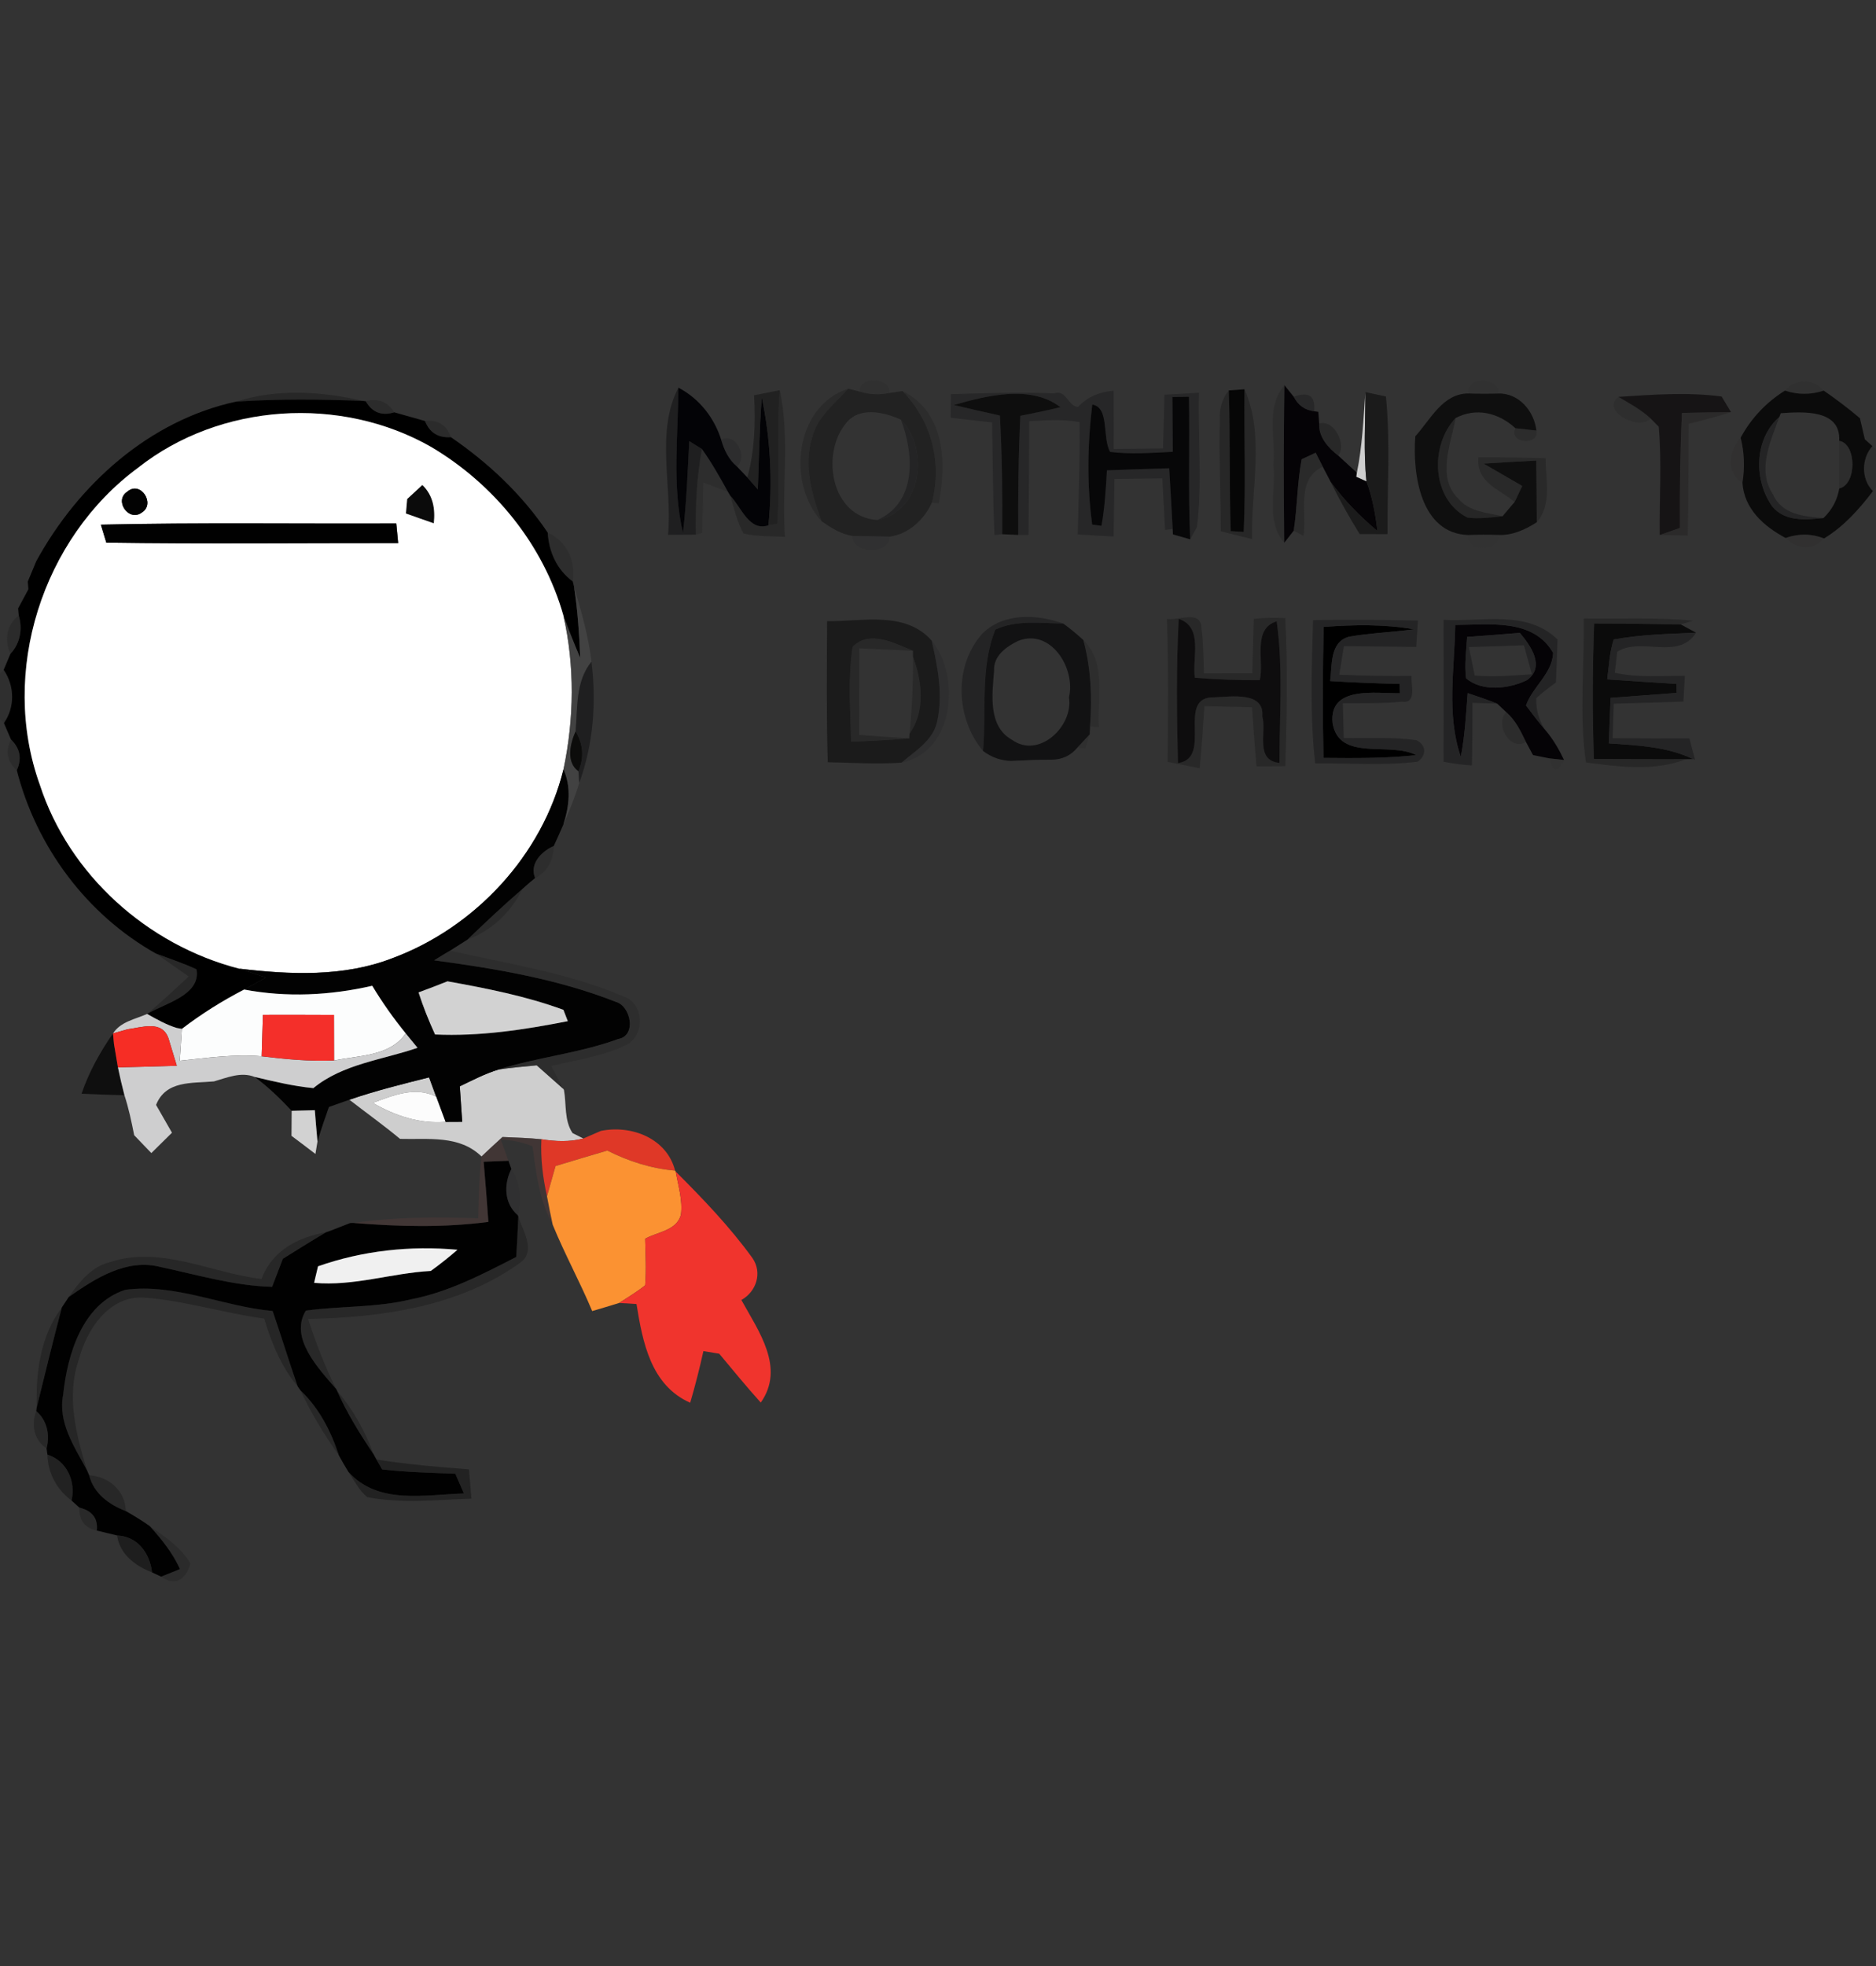 <?xml version="1.0" encoding="UTF-8" ?>
<!DOCTYPE svg PUBLIC "-//W3C//DTD SVG 1.1//EN" "http://www.w3.org/Graphics/SVG/1.1/DTD/svg11.dtd">
<svg width="210pt" height="220pt" viewBox="0 0 210 220" version="1.1" xmlns="http://www.w3.org/2000/svg">
<rect x="0" y="0" width="210" height="220" fill="#333333" stroke="none"/>
<g id="#2c2c2c50">
<path fill="#2c2c2c" opacity="0.31" d=" M 96.26 43.83 C 95.96 42.03 99.92 42.22 99.54 43.98 C 98.43 44.21 97.34 44.16 96.26 43.83 Z" />
</g>
<g id="#2f2f2f55">
<path fill="#2f2f2f" opacity="0.33" d=" M 164.36 44.03 C 163.87 42.10 168.08 42.13 167.68 44.04 C 166.57 44.07 165.47 44.07 164.36 44.03 Z" />
</g>
<g id="#2b2b2b51">
<path fill="#2b2b2b" opacity="0.32" d=" M 199.81 43.71 C 200.96 42.34 203.00 42.34 204.15 43.71 C 202.70 44.19 201.25 44.19 199.81 43.71 Z" />
</g>
<g id="#20202094">
<path fill="#202020" opacity="0.58" d=" M 26.43 44.94 C 31.06 43.47 35.95 43.78 40.62 44.86 C 35.89 44.68 31.16 44.63 26.43 44.94 Z" />
</g>
<g id="#161617aa">
<path fill="#161617" opacity="0.67" d=" M 74.78 59.85 C 75.29 54.42 73.35 48.38 75.94 43.38 C 75.91 48.80 75.21 54.29 76.45 59.64 C 76.85 56.22 76.98 52.79 77.15 49.36 C 77.50 49.58 78.22 50.02 78.57 50.24 C 77.99 53.40 77.83 56.62 77.89 59.83 C 77.11 59.83 75.55 59.84 74.78 59.85 Z" />
</g>
<g id="#030306ff">
<path fill="#030306" opacity="1.00" d=" M 75.94 43.38 C 78.27 44.60 79.94 46.72 80.73 49.21 C 81.05 50.35 81.58 51.44 82.50 52.21 L 83.66 53.43 C 83.95 53.76 84.54 54.43 84.83 54.76 C 84.95 51.32 85.02 47.89 85.27 44.46 C 86.27 49.17 86.49 54.00 86.02 58.78 C 83.87 59.53 82.95 56.70 81.75 55.47 C 81.68 55.36 81.55 55.15 81.49 55.04 C 80.58 53.40 79.67 51.76 78.57 50.24 C 78.22 50.02 77.50 49.58 77.15 49.36 C 76.98 52.79 76.85 56.22 76.45 59.64 C 75.21 54.29 75.91 48.80 75.94 43.38 Z" />
</g>
<g id="#1b1b1bb7">
<path fill="#1b1b1b" opacity="0.72" d=" M 84.41 44.23 C 85.13 44.09 86.57 43.80 87.29 43.66 C 86.87 48.64 87.38 53.64 87.00 58.61 C 86.75 58.66 86.27 58.74 86.02 58.78 C 86.49 54.00 86.27 49.17 85.27 44.46 C 85.02 47.89 84.95 51.32 84.83 54.76 C 84.54 54.43 83.95 53.76 83.66 53.43 C 84.48 50.43 84.58 47.32 84.41 44.23 Z" />
</g>
<g id="#14141558">
<path fill="#141415" opacity="0.35" d=" M 87.29 43.66 C 88.44 49.05 87.49 54.61 87.87 60.07 C 86.32 59.99 84.75 60.06 83.23 59.70 C 82.50 58.38 82.17 56.90 81.75 55.47 C 82.95 56.70 83.87 59.53 86.02 58.78 C 86.27 58.74 86.75 58.66 87.00 58.61 C 87.38 53.64 86.87 48.64 87.29 43.66 Z" />
</g>
<g id="#1f1f1f68">
<path fill="#1f1f1f" opacity="0.41" d=" M 91.96 58.32 C 88.04 54.06 88.99 45.41 94.95 43.50 C 93.43 45.18 91.44 46.70 90.90 49.02 C 89.92 52.14 90.91 55.36 91.96 58.32 Z" />
</g>
<g id="#1f1f1fd4">
<path fill="#1f1f1f" opacity="0.83" d=" M 94.95 43.50 L 96.26 43.83 C 97.34 44.16 98.43 44.21 99.54 43.98 L 101.02 43.76 C 104.26 47.10 105.49 51.73 104.31 56.25 C 103.45 58.15 101.69 59.78 99.57 60.05 C 98.20 60.01 96.83 59.98 95.46 59.97 C 94.15 59.79 93.02 59.05 91.96 58.32 C 90.91 55.36 89.92 52.14 90.90 49.02 C 91.44 46.70 93.43 45.18 94.95 43.50 M 94.63 47.45 C 91.88 50.89 93.05 57.87 98.21 58.19 C 103.21 57.25 104.08 50.28 100.85 46.96 C 98.90 46.08 96.12 45.44 94.63 47.45 Z" />
</g>
<g id="#2121215e">
<path fill="#212121" opacity="0.37" d=" M 101.02 43.76 C 105.75 46.04 106.00 51.80 105.08 56.31 L 104.31 56.25 C 105.49 51.73 104.26 47.10 101.02 43.76 Z" />
</g>
<g id="#1c1c1d7d">
<path fill="#1c1c1d" opacity="0.49" d=" M 106.44 44.11 C 110.29 43.99 114.15 43.86 118.00 44.02 C 119.36 43.53 119.60 45.55 120.68 45.53 C 121.73 44.40 123.13 43.84 124.66 43.72 C 124.68 45.89 124.67 48.06 124.67 50.24 C 126.51 50.22 128.35 50.20 130.19 50.18 C 130.24 48.17 130.29 46.17 130.35 44.17 C 131.63 44.09 132.92 44.02 134.21 43.95 C 134.08 48.96 134.61 54.00 133.99 58.98 C 133.80 59.32 133.42 60.01 133.23 60.35 C 132.99 55.04 133.19 49.72 133.09 44.40 L 131.24 44.43 C 131.25 46.47 131.27 48.52 131.28 50.56 C 128.95 50.67 126.59 50.85 124.27 50.57 C 123.36 49.01 124.23 45.58 122.27 45.27 C 121.73 49.72 121.66 54.26 122.26 58.70 C 122.52 58.73 123.04 58.80 123.30 58.84 C 123.67 56.79 123.79 54.71 123.91 52.63 C 126.23 52.54 128.56 52.47 130.88 52.40 C 131.02 54.66 131.15 56.92 131.27 59.19 L 130.42 59.30 C 130.32 57.38 130.21 55.45 130.11 53.53 C 128.32 53.55 126.53 53.57 124.75 53.60 C 124.72 55.75 124.69 57.89 124.66 60.03 C 123.32 59.97 121.98 59.90 120.65 59.80 C 120.72 55.61 120.91 51.42 120.85 47.23 C 118.98 46.89 117.08 47.03 115.21 47.13 C 115.19 51.37 115.18 55.62 115.13 59.86 L 113.98 59.86 C 113.96 55.41 114.00 50.97 114.22 46.53 C 115.72 46.22 117.22 45.94 118.70 45.56 C 115.41 43.04 110.51 44.25 106.77 45.32 C 108.48 45.73 110.21 46.12 111.93 46.50 C 112.17 50.92 112.22 55.35 112.19 59.78 L 111.32 59.87 C 111.14 55.68 111.13 51.47 111.06 47.27 C 109.51 47.10 107.96 46.93 106.42 46.75 C 106.42 46.09 106.43 44.77 106.44 44.11 Z" />
</g>
<g id="#1c1c1c81">
<path fill="#1c1c1c" opacity="0.51" d=" M 136.55 46.96 C 136.47 45.76 136.80 44.62 137.55 43.69 C 137.73 48.93 137.59 54.19 137.77 59.43 L 139.22 59.52 C 139.46 54.20 139.25 48.88 139.31 43.56 C 141.61 48.72 140.02 54.80 140.15 60.32 C 138.99 60.03 137.82 59.75 136.66 59.45 C 136.65 55.29 136.45 51.12 136.55 46.96 Z" />
</g>
<g id="#060606fe">
<path fill="#060606" opacity="1.00" d=" M 137.55 43.69 L 139.31 43.56 C 139.25 48.88 139.46 54.20 139.22 59.52 L 137.77 59.43 C 137.59 54.19 137.73 48.93 137.55 43.69 Z" />
</g>
<g id="#1e1e1e4e">
<path fill="#1e1e1e" opacity="0.31" d=" M 142.55 52.00 C 142.83 49.05 141.63 45.59 143.78 43.11 C 143.69 48.99 143.69 54.86 143.76 60.73 C 141.65 58.31 142.87 54.89 142.55 52.00 Z" />
</g>
<g id="#050306ff">
<path fill="#050306" opacity="1.00" d=" M 143.78 43.11 L 144.82 44.40 C 145.32 45.36 146.08 45.90 147.11 46.02 L 147.57 46.09 L 147.67 47.39 C 147.59 48.92 148.68 50.11 149.81 50.99 C 150.33 51.47 151.37 52.42 151.89 52.90 C 151.87 53.01 151.84 53.24 151.83 53.35 C 152.11 53.48 152.68 53.73 152.96 53.86 C 153.63 55.65 153.97 57.54 154.19 59.43 C 152.25 57.79 150.46 55.98 148.96 53.93 C 148.74 53.50 148.30 52.65 148.07 52.22 C 147.88 51.83 147.48 51.05 147.28 50.66 C 146.89 50.85 146.10 51.21 145.71 51.39 C 145.20 54.03 145.23 56.73 144.82 59.38 L 143.76 60.73 C 143.69 54.86 143.69 48.99 143.78 43.11 Z" />
<path fill="#050306" opacity="1.00" d=" M 162.90 69.93 C 166.68 69.92 171.63 69.16 173.86 73.06 C 173.76 75.39 171.56 76.84 170.82 78.94 C 171.50 79.86 172.20 80.76 172.94 81.64 C 173.82 82.66 174.50 83.83 175.08 85.04 C 174.67 85.00 173.85 84.91 173.44 84.86 L 171.63 84.50 C 171.61 84.48 171.58 84.45 171.57 84.43 L 170.82 83.03 C 170.24 81.82 169.64 80.57 168.61 79.69 L 167.60 78.74 C 166.51 78.30 165.40 77.94 164.29 77.56 C 164.10 79.94 163.99 82.33 163.52 84.68 C 161.89 79.94 162.83 74.83 162.90 69.93 M 164.23 71.27 C 164.14 72.81 163.91 74.36 164.11 75.90 C 165.90 77.44 168.93 77.09 170.94 76.10 C 173.01 74.59 171.34 72.25 170.13 70.82 C 168.16 70.99 166.20 71.13 164.23 71.27 Z" />
</g>
<g id="#20202194">
<path fill="#202021" opacity="0.58" d=" M 144.82 44.40 C 146.51 43.77 147.27 44.31 147.11 46.02 C 146.08 45.90 145.32 45.36 144.82 44.40 Z" />
</g>
<g id="#cececeff">
<path fill="#cecece" opacity="1.00" d=" M 151.89 52.90 C 152.50 49.93 152.62 46.90 152.84 43.88 C 152.85 47.21 152.62 50.54 152.96 53.86 C 152.68 53.73 152.11 53.48 151.83 53.35 C 151.84 53.24 151.87 53.01 151.89 52.90 Z" />
<path fill="#cecece" opacity="1.00" d=" M 51.47 121.56 C 52.89 120.88 54.30 120.14 55.81 119.68 C 57.23 119.47 58.65 119.35 60.08 119.21 C 61.07 120.09 62.07 120.97 63.07 121.86 L 63.13 121.97 C 63.42 123.58 63.14 125.36 64.09 126.79 C 64.39 126.94 65.00 127.25 65.30 127.40 C 63.76 127.80 62.16 127.73 60.60 127.48 C 59.15 127.33 57.70 127.30 56.25 127.23 C 55.46 127.95 54.67 128.68 53.90 129.41 C 51.41 126.98 47.92 127.53 44.78 127.44 C 42.94 125.91 40.99 124.52 39.11 123.06 C 42.03 122.06 45.03 121.31 48.03 120.56 C 48.23 121.09 48.62 122.17 48.82 122.71 C 46.46 121.53 44.00 122.58 41.73 123.41 C 44.21 124.85 46.97 125.78 49.87 125.54 C 50.49 125.54 51.11 125.53 51.74 125.53 C 51.65 124.20 51.56 122.88 51.47 121.56 Z" />
</g>
<g id="#171718df">
<path fill="#171718" opacity="0.87" d=" M 152.84 43.88 C 153.41 44.00 154.57 44.25 155.14 44.37 C 155.65 49.49 155.28 54.64 155.32 59.77 C 154.54 59.77 152.98 59.76 152.20 59.76 C 151.03 57.87 149.94 55.93 148.96 53.93 C 150.46 55.98 152.25 57.79 154.19 59.43 C 153.97 57.54 153.63 55.65 152.96 53.86 C 152.62 50.54 152.85 47.21 152.84 43.88 Z" />
<path fill="#171718" opacity="0.87" d=" M 92.59 69.51 C 96.54 69.57 101.29 68.32 104.29 71.68 C 104.98 74.66 105.59 77.81 104.88 80.85 C 104.38 82.91 102.42 84.05 100.92 85.34 C 98.17 85.53 95.41 85.35 92.66 85.29 C 92.51 80.03 92.56 74.77 92.59 69.51 M 95.44 72.38 C 94.90 75.89 95.21 79.46 95.26 83.00 C 97.43 82.92 99.60 82.80 101.77 82.63 L 101.82 82.09 C 103.61 79.59 103.23 76.22 102.20 73.50 L 102.20 72.82 C 100.15 71.99 97.34 70.44 95.44 72.38 Z" />
</g>
<g id="#0f0f0fff">
<path fill="#0f0f0f" opacity="1.00" d=" M 158.43 48.82 C 160.12 46.97 161.48 44.04 164.36 44.03 C 165.47 44.07 166.57 44.07 167.68 44.04 C 170.00 43.94 171.75 46.01 171.98 48.18 C 171.39 48.12 170.22 47.99 169.64 47.92 C 167.78 46.20 165.26 45.56 162.94 46.78 C 160.03 49.86 160.23 55.90 164.28 57.92 C 165.58 58.08 166.89 57.90 168.19 57.77 C 168.53 57.37 169.21 56.57 169.55 56.17 C 169.76 55.72 170.19 54.83 170.40 54.38 C 168.96 53.55 167.52 52.72 166.08 51.88 C 168.04 51.75 170.01 51.64 171.97 51.54 C 171.99 53.84 172.03 56.14 172.03 58.44 C 170.73 59.27 169.27 59.94 167.69 59.86 C 166.58 59.83 165.47 59.83 164.36 59.87 C 158.99 59.70 158.11 53.01 158.43 48.82 Z" />
<path fill="#0f0f0f" opacity="1.00" d=" M 9.13 122.39 C 9.95 119.97 11.20 117.73 12.65 115.64 L 12.76 116.82 C 12.87 117.48 13.09 118.79 13.20 119.44 C 13.42 120.49 13.66 121.53 13.93 122.56 C 12.33 122.52 10.73 122.46 9.13 122.39 Z" />
</g>
<g id="#2828287b">
<path fill="#282828" opacity="0.48" d=" M 184.78 46.84 C 183.34 48.25 179.15 45.90 181.17 44.41 C 182.41 45.15 183.72 45.84 184.78 46.84 Z" />
</g>
<g id="#151314ec">
<path fill="#151314" opacity="0.93" d=" M 181.17 44.41 C 185.01 44.16 188.90 43.86 192.72 44.37 C 192.98 44.81 193.50 45.68 193.77 46.12 C 191.93 46.13 190.11 46.17 188.28 46.21 C 188.08 50.50 188.02 54.79 188.05 59.08 C 187.48 59.28 186.35 59.67 185.79 59.87 C 185.74 55.83 186.03 51.77 185.68 47.75 L 184.78 46.84 C 183.72 45.84 182.41 45.15 181.17 44.41 Z" />
</g>
<g id="#0b0b0bff">
<path fill="#0b0b0b" opacity="1.00" d=" M 194.85 48.98 C 196.01 46.82 197.72 45.01 199.81 43.71 C 201.25 44.19 202.70 44.19 204.15 43.71 C 205.55 44.68 206.90 45.70 208.20 46.80 C 208.34 47.39 208.61 48.57 208.75 49.16 L 209.60 49.92 C 208.36 51.28 208.32 53.64 209.66 54.95 C 208.11 56.98 206.40 58.91 204.19 60.25 C 202.76 59.70 201.32 59.69 199.88 60.20 C 197.45 58.90 195.23 56.95 195.05 54.00 C 195.33 52.33 195.26 50.63 194.85 48.98 M 199.34 46.24 L 199.18 46.66 C 196.35 49.13 196.30 53.73 198.39 56.67 C 199.81 58.40 202.14 58.16 204.12 57.97 C 205.09 57.04 205.68 55.93 205.89 54.65 C 207.85 54.24 207.86 49.66 205.88 49.33 C 206.09 45.76 201.75 46.07 199.34 46.24 Z" />
<path fill="#0b0b0b" opacity="1.00" d=" M 45.58 55.84 C 46.01 55.45 46.85 54.66 47.28 54.27 C 48.48 55.43 48.74 56.95 48.56 58.56 C 47.51 58.20 46.48 57.83 45.44 57.46 C 45.48 57.05 45.55 56.25 45.58 55.84 Z" />
<path fill="#0b0b0b" opacity="1.00" d=" M 178.45 69.77 C 181.67 69.78 184.90 69.82 188.13 69.87 L 189.86 70.80 C 186.78 70.94 183.68 71.00 180.64 71.56 C 180.17 73.00 180.11 74.53 179.91 76.02 C 182.49 76.20 185.07 76.37 187.66 76.53 C 187.67 76.79 187.68 77.29 187.69 77.54 C 185.23 77.72 182.76 77.90 180.29 78.09 C 180.22 79.79 180.16 81.48 180.09 83.18 C 183.29 83.41 186.58 83.53 189.52 84.94 L 188.75 84.95 C 185.31 84.98 181.86 84.93 178.42 84.92 C 178.24 79.87 178.26 74.82 178.45 69.77 Z" />
</g>
<g id="#000000ff">
<path fill="#000000" opacity="1.00" d=" M 4.06 62.80 C 8.76 54.21 16.69 47.06 26.43 44.94 C 31.16 44.63 35.89 44.68 40.62 44.86 L 40.94 44.90 C 41.67 46.15 42.73 46.57 44.13 46.14 C 45.27 46.47 46.42 46.79 47.57 47.11 C 48.09 48.42 49.06 49.02 50.47 48.92 C 54.69 51.81 58.44 55.34 61.31 59.60 C 61.44 61.75 62.34 63.76 64.11 65.06 L 64.26 65.66 C 64.66 68.29 64.84 70.96 64.95 73.62 C 64.29 72.06 63.65 70.49 63.07 68.89 C 60.83 60.95 55.30 54.17 48.24 50.00 C 38.13 44.24 24.63 45.10 15.47 52.33 C 4.73 60.23 -0.07 75.22 4.46 87.82 C 7.75 97.92 16.53 105.75 26.76 108.39 C 27.76 108.72 28.77 109.05 29.77 109.39 C 28.96 109.84 28.14 110.29 27.33 110.73 C 24.88 111.99 22.55 113.46 20.36 115.13 L 19.79 115.03 C 18.61 114.67 17.54 114.06 16.47 113.46 C 18.42 112.28 22.51 111.37 22.00 108.47 C 20.52 107.78 18.97 107.27 17.45 106.70 C 9.71 102.35 4.07 94.77 1.88 86.19 C 2.47 84.90 2.25 83.75 1.23 82.75 C 1.03 82.29 0.64 81.37 0.44 80.91 C 1.69 79.12 1.64 76.74 0.41 74.96 C 0.60 74.51 0.98 73.61 1.17 73.16 C 2.26 72.00 2.55 70.39 2.10 68.88 L 2.03 68.08 C 2.32 67.55 2.89 66.48 3.18 65.94 L 3.11 65.08 C 3.35 64.51 3.82 63.37 4.06 62.80 Z" />
<path fill="#000000" opacity="1.00" d=" M 148.17 70.15 C 151.53 69.91 154.93 69.83 158.28 70.42 C 155.87 70.75 153.44 70.83 151.06 71.24 C 148.82 71.80 149.14 74.45 148.90 76.21 C 151.49 76.37 154.08 76.47 156.67 76.53 C 156.68 76.79 156.70 77.32 156.71 77.58 C 154.01 77.61 148.74 76.70 149.17 80.91 C 149.90 85.29 155.58 82.94 158.53 84.50 C 155.09 84.88 151.61 84.84 148.15 84.81 C 148.04 79.92 148.06 75.03 148.17 70.15 Z" />
</g>
<g id="#2323237b">
<path fill="#232323" opacity="0.48" d=" M 40.94 44.90 C 42.32 44.53 43.38 44.95 44.13 46.14 C 42.73 46.57 41.67 46.15 40.94 44.90 Z" />
</g>
<g id="#0c0c0ced">
<path fill="#0c0c0c" opacity="0.93" d=" M 106.77 45.32 C 110.51 44.25 115.41 43.04 118.70 45.56 C 117.22 45.94 115.72 46.22 114.22 46.53 C 114.00 50.97 113.96 55.41 113.98 59.86 C 113.54 59.84 112.64 59.80 112.19 59.78 C 112.22 55.35 112.17 50.92 111.93 46.50 C 110.21 46.12 108.48 45.73 106.77 45.32 Z" />
</g>
<g id="#060607f6">
<path fill="#060607" opacity="0.96" d=" M 122.27 45.27 C 124.23 45.58 123.36 49.01 124.27 50.57 C 126.59 50.85 128.95 50.67 131.28 50.56 C 131.27 48.52 131.25 46.47 131.24 44.43 L 133.09 44.40 C 133.19 49.72 132.99 55.04 133.23 60.35 C 132.75 60.21 131.78 59.94 131.30 59.80 L 131.27 59.19 C 131.15 56.92 131.02 54.66 130.88 52.40 C 128.56 52.47 126.23 52.54 123.91 52.63 C 123.79 54.71 123.67 56.79 123.30 58.84 C 123.04 58.80 122.52 58.73 122.26 58.70 C 121.66 54.26 121.73 49.72 122.27 45.27 Z" />
</g>
<g id="#ffffffff">
<path fill="#ffffff" opacity="1.00" d=" M 15.47 52.33 C 24.63 45.10 38.13 44.24 48.24 50.00 C 55.30 54.17 60.83 60.95 63.07 68.89 C 64.35 74.55 64.27 80.42 63.08 86.08 C 60.71 95.72 53.16 103.80 43.91 107.23 C 38.46 109.34 32.45 109.07 26.76 108.39 C 16.53 105.75 7.75 97.92 4.46 87.82 C -0.07 75.22 4.73 60.23 15.47 52.33 M 45.58 55.84 C 45.55 56.25 45.48 57.05 45.44 57.46 C 46.48 57.83 47.51 58.20 48.56 58.56 C 48.74 56.95 48.48 55.43 47.28 54.27 C 46.85 54.66 46.01 55.45 45.58 55.84 M 14.26 55.01 C 12.71 56.00 14.42 58.45 15.88 57.35 C 17.45 56.39 15.73 53.74 14.26 55.01 M 11.29 58.71 C 11.44 59.21 11.75 60.22 11.90 60.72 C 22.78 60.88 33.68 60.76 44.57 60.77 C 44.51 60.22 44.41 59.13 44.36 58.58 C 33.34 58.63 22.31 58.46 11.29 58.71 Z" />
</g>
<g id="#2625258e">
<path fill="#262525" opacity="0.56" d=" M 188.28 46.21 C 190.11 46.17 191.93 46.13 193.77 46.12 C 192.21 46.62 190.62 47.03 189.04 47.42 C 189.01 51.59 189.01 55.75 188.93 59.92 C 188.14 59.91 186.57 59.88 185.79 59.87 C 186.35 59.67 187.48 59.28 188.05 59.08 C 188.02 54.79 188.08 50.50 188.28 46.21 Z" />
</g>
<g id="#19191944">
<path fill="#191919" opacity="0.27" d=" M 47.57 47.11 C 49.02 46.94 49.99 47.55 50.47 48.92 C 49.06 49.02 48.09 48.42 47.57 47.11 Z" />
</g>
<g id="#212122c8">
<path fill="#212122" opacity="0.78" d=" M 100.85 46.96 C 104.08 50.28 103.21 57.25 98.21 58.19 C 102.66 56.20 102.31 50.82 100.85 46.96 Z" />
<path fill="#212122" opacity="0.78" d=" M 198.39 56.67 C 196.30 53.73 196.35 49.13 199.18 46.66 C 198.20 49.39 196.64 52.60 198.48 55.34 C 199.46 57.59 202.00 57.81 204.12 57.97 C 202.14 58.16 199.81 58.40 198.39 56.67 Z" />
<path fill="#212122" opacity="0.78" d=" M 109.97 70.90 C 112.32 68.54 116.11 68.72 119.03 69.78 C 116.50 69.74 113.79 69.35 111.42 70.45 C 109.70 74.72 110.43 79.52 110.04 84.03 C 106.99 80.40 106.72 74.51 109.97 70.90 Z" />
<path fill="#212122" opacity="0.78" d=" M 146.98 69.39 C 150.89 69.34 154.80 69.35 158.72 69.44 C 158.66 70.42 158.60 71.41 158.54 72.39 C 155.84 72.36 153.14 72.33 150.44 72.30 C 150.31 73.10 150.05 74.70 149.92 75.50 C 152.61 75.62 155.31 75.66 158.01 75.64 C 157.91 76.61 158.66 78.77 156.92 78.52 C 154.73 78.74 152.52 78.67 150.32 78.70 C 150.35 79.67 150.40 81.61 150.42 82.58 C 153.12 82.64 155.84 82.45 158.52 82.82 C 159.68 83.33 159.72 84.57 158.67 85.24 C 154.87 85.69 151.03 85.39 147.22 85.42 C 146.62 80.09 146.83 74.73 146.98 69.39 M 148.17 70.15 C 148.06 75.03 148.04 79.92 148.15 84.81 C 151.61 84.84 155.09 84.88 158.53 84.50 C 155.58 82.94 149.90 85.29 149.17 80.91 C 148.74 76.70 154.01 77.61 156.71 77.58 C 156.70 77.32 156.68 76.79 156.67 76.53 C 154.08 76.47 151.49 76.37 148.90 76.21 C 149.14 74.45 148.82 71.80 151.06 71.24 C 153.44 70.83 155.87 70.75 158.28 70.42 C 154.93 69.83 151.53 69.91 148.17 70.15 Z" />
<path fill="#212122" opacity="0.78" d=" M 161.59 69.36 C 165.89 69.62 170.91 68.20 174.35 71.56 C 174.30 73.16 174.25 74.77 174.17 76.37 C 173.41 76.92 172.67 77.50 171.97 78.12 C 171.92 79.37 172.24 80.54 172.94 81.64 C 172.20 80.76 171.50 79.86 170.82 78.94 C 171.56 76.84 173.76 75.39 173.86 73.06 C 171.63 69.16 166.68 69.92 162.90 69.93 C 162.83 74.83 161.89 79.94 163.52 84.68 C 163.99 82.33 164.10 79.94 164.29 77.56 C 165.40 77.94 166.51 78.30 167.60 78.74 C 166.91 78.72 165.52 78.67 164.83 78.65 C 164.83 80.99 164.82 83.32 164.76 85.65 C 163.70 85.59 162.64 85.45 161.59 85.24 C 161.60 79.95 161.60 74.65 161.59 69.36 Z" />
<path fill="#212122" opacity="0.78" d=" M 164.23 71.27 C 166.20 71.13 168.16 70.99 170.13 70.82 C 171.34 72.25 173.01 74.59 170.94 76.10 C 168.93 77.09 165.90 77.44 164.11 75.90 C 163.91 74.36 164.14 72.81 164.23 71.27 M 164.43 72.41 C 164.60 73.21 164.92 74.80 165.08 75.59 C 167.21 75.79 169.35 75.59 171.48 75.45 C 171.26 74.64 170.82 73.02 170.59 72.21 C 168.54 72.28 166.49 72.34 164.43 72.41 Z" />
<path fill="#212122" opacity="0.78" d=" M 180.64 71.56 C 183.68 71.00 186.78 70.94 189.86 70.80 C 187.87 73.94 183.75 71.24 181.04 72.92 C 180.97 73.51 180.83 74.69 180.76 75.28 C 183.33 75.86 185.99 75.61 188.61 75.63 C 188.55 76.59 188.49 77.55 188.44 78.51 C 185.84 78.60 183.24 78.66 180.64 78.75 C 180.61 79.71 180.55 81.64 180.52 82.61 C 183.38 82.63 186.24 82.64 189.11 82.63 C 189.27 83.23 189.59 84.43 189.75 85.03 L 189.52 84.94 C 186.58 83.53 183.29 83.41 180.09 83.18 C 180.16 81.48 180.22 79.79 180.29 78.09 C 182.76 77.90 185.23 77.72 187.69 77.54 C 187.68 77.29 187.67 76.79 187.66 76.53 C 185.07 76.37 182.49 76.20 179.91 76.02 C 180.11 74.53 180.17 73.00 180.64 71.56 Z" />
</g>
<g id="#201f208d">
<path fill="#201f20" opacity="0.55" d=" M 147.67 47.39 C 149.33 46.92 150.76 49.70 149.81 50.99 C 148.68 50.11 147.59 48.92 147.67 47.39 Z" />
</g>
<g id="#1616166d">
<path fill="#161616" opacity="0.43" d=" M 164.28 57.92 C 160.23 55.90 160.03 49.86 162.94 46.78 C 162.43 49.68 160.76 53.43 163.27 55.83 C 164.50 57.28 166.48 57.37 168.19 57.77 C 166.89 57.90 165.58 58.08 164.28 57.92 Z" />
<path fill="#161616" opacity="0.43" d=" M 7.07 156.06 C 7.55 151.53 9.22 145.90 14.02 144.33 C 19.63 143.58 24.98 146.21 30.52 146.70 C 31.49 149.51 32.35 152.35 33.33 155.15 C 31.48 152.95 30.40 150.27 29.57 147.55 C 25.01 146.93 20.57 145.51 15.98 145.19 C 12.14 145.06 9.70 148.81 8.83 152.11 C 7.40 156.20 8.51 160.54 9.74 164.53 C 8.34 161.91 6.46 159.20 7.07 156.06 Z" />
</g>
<g id="#25242586">
<path fill="#252425" opacity="0.53" d=" M 208.20 46.80 C 208.34 47.39 208.61 48.57 208.75 49.16 C 208.61 48.57 208.34 47.39 208.20 46.80 Z" />
</g>
<g id="#24242470">
<path fill="#242424" opacity="0.44" d=" M 169.64 47.92 C 170.22 47.99 171.39 48.12 171.98 48.18 C 172.31 49.96 168.81 49.59 169.64 47.92 Z" />
</g>
<g id="#22232456">
<path fill="#222324" opacity="0.34" d=" M 80.73 49.21 C 82.35 48.32 83.75 51.12 82.50 52.21 C 81.58 51.44 81.05 50.35 80.73 49.21 Z" />
</g>
<g id="#2c2b2941">
<path fill="#2c2b29" opacity="0.25" d=" M 195.05 54.00 C 193.12 52.90 193.52 50.40 194.85 48.98 C 195.26 50.63 195.33 52.33 195.05 54.00 Z" />
</g>
<g id="#2726277a">
<path fill="#272627" opacity="0.48" d=" M 205.88 49.33 C 207.86 49.66 207.85 54.24 205.89 54.65 C 205.88 52.87 205.87 51.10 205.88 49.33 Z" />
</g>
<g id="#28272844">
<path fill="#282728" opacity="0.27" d=" M 209.60 49.92 L 210.00 50.25 L 210.00 54.56 L 209.66 54.95 C 208.32 53.64 208.36 51.28 209.60 49.92 Z" />
</g>
<g id="#1212122d">
<path fill="#121212" opacity="0.18" d=" M 77.89 59.83 C 77.83 56.62 77.99 53.40 78.57 50.24 C 79.67 51.76 80.58 53.40 81.49 55.04 C 80.80 54.78 79.43 54.26 78.74 54.00 C 78.70 55.88 78.65 57.76 78.60 59.64 L 77.89 59.83 Z" />
</g>
<g id="#25242596">
<path fill="#252425" opacity="0.59" d=" M 145.71 51.39 C 146.10 51.21 146.89 50.85 147.28 50.66 C 147.48 51.05 147.88 51.83 148.07 52.22 C 145.04 53.62 146.32 57.35 145.92 59.97 L 144.82 59.38 C 145.23 56.73 145.20 54.03 145.71 51.39 Z" />
</g>
<g id="#1e1e1e74">
<path fill="#1e1e1e" opacity="0.45" d=" M 165.51 51.16 C 168.01 51.16 170.52 51.21 173.03 51.27 C 173.00 53.67 173.77 56.43 172.03 58.44 C 172.03 56.14 171.99 53.84 171.97 51.54 C 170.01 51.64 168.04 51.75 166.08 51.88 C 167.52 52.72 168.96 53.55 170.40 54.38 C 170.19 54.83 169.76 55.72 169.55 56.17 C 167.80 54.71 165.19 53.97 165.51 51.16 Z" />
</g>
<g id="#020202ff">
<path fill="#020202" opacity="1.00" d=" M 14.26 55.01 C 15.73 53.74 17.45 56.39 15.88 57.35 C 14.42 58.45 12.71 56.00 14.26 55.01 Z" />
<path fill="#020202" opacity="1.00" d=" M 63.08 86.08 C 63.97 88.10 63.72 90.27 63.05 92.30 C 62.71 93.09 62.35 93.88 61.99 94.66 C 60.64 95.25 59.23 96.65 59.90 98.25 C 59.41 98.64 58.94 99.05 58.48 99.47 C 56.37 101.30 54.34 103.20 52.33 105.14 C 51.84 105.45 50.87 106.07 50.38 106.38 C 49.78 106.73 49.19 107.09 48.60 107.46 C 55.49 108.39 62.44 109.55 68.94 112.11 C 70.60 112.56 71.31 115.90 69.19 116.27 C 64.86 117.86 60.21 118.29 55.81 119.68 C 54.30 120.14 52.89 120.88 51.47 121.56 C 51.56 122.88 51.65 124.20 51.74 125.53 C 51.11 125.53 50.49 125.54 49.87 125.54 C 49.61 124.83 49.08 123.42 48.82 122.71 C 48.62 122.17 48.23 121.09 48.03 120.56 C 45.03 121.31 42.03 122.06 39.11 123.06 C 38.53 123.26 37.39 123.66 36.82 123.87 C 36.37 125.14 35.92 126.43 35.54 127.73 C 35.43 126.56 35.33 125.39 35.24 124.23 C 34.60 124.25 33.30 124.28 32.65 124.30 C 31.37 122.93 30.02 121.62 28.51 120.51 C 30.68 121.02 32.85 121.55 35.08 121.76 C 38.40 119.04 42.81 118.61 46.74 117.25 C 46.30 116.72 45.86 116.18 45.42 115.64 C 44.05 113.95 42.79 112.18 41.67 110.31 C 36.94 111.39 32.10 111.63 27.33 110.73 C 28.14 110.29 28.96 109.84 29.77 109.39 C 28.77 109.05 27.76 108.72 26.76 108.39 C 32.45 109.07 38.46 109.34 43.91 107.23 C 53.16 103.80 60.71 95.72 63.08 86.08 M 46.85 111.05 C 47.37 112.66 48.00 114.23 48.70 115.76 C 53.70 115.99 58.67 115.23 63.56 114.27 L 63.07 113.00 C 58.87 111.46 54.48 110.60 50.09 109.81 C 49.02 110.24 47.94 110.65 46.85 111.05 Z" />
</g>
<g id="#010101ff">
<path fill="#010101" opacity="1.00" d=" M 11.29 58.71 C 22.31 58.46 33.34 58.63 44.36 58.58 C 44.41 59.13 44.51 60.22 44.57 60.77 C 33.68 60.76 22.78 60.88 11.90 60.72 C 11.75 60.22 11.44 59.21 11.29 58.71 Z" />
<path fill="#010101" opacity="1.00" d=" M 54.14 130.00 C 54.83 129.97 56.22 129.92 56.91 129.89 L 57.24 130.81 C 56.38 132.52 56.42 134.66 57.96 135.98 L 58.02 136.15 C 57.96 137.65 57.88 139.15 57.79 140.65 C 54.03 142.58 50.23 144.58 46.03 145.39 C 42.17 146.34 38.16 146.12 34.24 146.66 C 32.35 149.70 35.67 153.16 37.64 155.44 L 37.73 155.62 C 38.84 158.13 40.29 160.45 41.81 162.72 L 42.14 163.32 C 42.30 163.60 42.62 164.15 42.78 164.43 C 45.50 164.74 48.24 164.80 50.97 164.91 C 51.21 165.46 51.69 166.56 51.93 167.12 C 47.55 167.25 42.32 168.42 39.00 164.70 C 38.63 164.10 38.28 163.49 37.94 162.87 C 37.05 160.15 35.73 157.58 33.64 155.59 C 33.56 155.48 33.41 155.26 33.33 155.15 C 32.35 152.35 31.49 149.51 30.52 146.70 C 24.98 146.21 19.63 143.58 14.02 144.33 C 9.22 145.90 7.55 151.53 7.07 156.06 C 6.46 159.20 8.34 161.91 9.74 164.53 L 9.98 165.08 C 10.49 167.12 12.21 168.37 14.08 169.09 C 15.00 169.61 15.90 170.16 16.76 170.77 C 18.08 172.22 19.33 173.78 20.15 175.58 C 19.62 175.80 18.57 176.22 18.04 176.43 L 17.02 175.95 C 16.77 173.81 15.41 171.92 13.11 171.82 C 12.54 171.68 11.40 171.41 10.84 171.27 C 10.98 169.90 10.32 169.05 8.88 168.70 C 8.66 168.50 8.23 168.11 8.01 167.91 C 8.50 165.75 7.48 163.47 5.31 162.77 L 5.21 162.08 C 5.61 160.56 5.27 158.95 4.06 157.90 L 4.11 157.49 C 5.03 153.75 5.94 150.02 6.92 146.31 C 7.11 146.01 7.50 145.43 7.69 145.14 C 10.66 143.05 14.17 140.79 17.98 141.78 C 22.12 142.66 26.20 143.88 30.46 144.00 C 30.86 142.96 31.26 141.91 31.66 140.86 C 33.27 139.86 34.87 138.85 36.50 137.89 L 36.91 137.75 C 37.48 137.53 38.63 137.08 39.20 136.86 L 39.59 136.85 C 44.61 137.26 49.67 137.39 54.67 136.73 C 54.51 134.48 54.34 132.24 54.14 130.00 M 35.60 141.70 C 35.49 142.16 35.27 143.08 35.16 143.55 C 39.61 143.95 43.83 142.46 48.22 142.22 C 49.25 141.48 50.25 140.68 51.21 139.85 C 45.92 139.37 40.62 139.94 35.60 141.70 Z" />
</g>
<g id="#2222225d">
<path fill="#222222" opacity="0.36" d=" M 61.31 59.60 C 63.46 60.59 64.45 62.76 64.11 65.06 C 62.34 63.76 61.44 61.75 61.31 59.60 Z" />
</g>
<g id="#28282939">
<path fill="#282829" opacity="0.22" d=" M 95.46 59.97 C 96.83 59.98 98.20 60.01 99.57 60.05 C 99.72 62.08 95.25 61.99 95.46 59.97 Z" />
</g>
<g id="#2e2e2e42">
<path fill="#2e2e2e" opacity="0.26" d=" M 164.36 59.87 C 165.47 59.83 166.58 59.83 167.69 59.86 C 168.09 61.78 163.88 61.79 164.36 59.87 Z" />
</g>
<g id="#2c2b2b3f">
<path fill="#2c2b2b" opacity="0.25" d=" M 199.88 60.20 C 201.32 59.69 202.76 59.70 204.19 60.25 C 203.03 61.61 201.03 61.51 199.88 60.20 Z" />
</g>
<g id="#26262661">
<path fill="#262626" opacity="0.38" d=" M 3.11 65.08 C 3.35 64.51 3.82 63.37 4.06 62.80 C 3.82 63.37 3.35 64.51 3.11 65.08 Z" />
</g>
<g id="#26262677">
<path fill="#262626" opacity="0.47" d=" M 2.03 68.08 C 2.32 67.55 2.89 66.48 3.18 65.94 C 2.89 66.48 2.32 67.55 2.03 68.08 Z" />
</g>
<g id="#474748c3">
<path fill="#474748" opacity="0.76" d=" M 64.26 65.66 C 65.07 68.41 65.87 71.18 66.21 74.04 C 64.41 76.26 64.67 79.18 64.43 81.84 C 63.83 83.19 63.33 85.29 64.75 86.30 L 64.84 87.61 C 64.36 89.21 63.73 90.77 63.05 92.30 C 63.72 90.27 63.97 88.10 63.08 86.08 C 64.27 80.42 64.35 74.55 63.07 68.89 C 63.65 70.49 64.29 72.06 64.95 73.62 C 64.84 70.96 64.66 68.29 64.26 65.66 Z" />
</g>
<g id="#24242481">
<path fill="#242424" opacity="0.51" d=" M 1.17 73.16 C 0.47 71.66 0.71 69.89 2.10 68.88 C 2.55 70.39 2.26 72.00 1.17 73.16 Z" />
</g>
<g id="#1c1c1c75">
<path fill="#1c1c1c" opacity="0.46" d=" M 130.63 69.26 C 131.93 69.47 134.47 68.18 134.49 70.32 C 134.72 71.99 134.70 73.68 134.77 75.36 C 136.57 75.36 138.37 75.35 140.18 75.35 C 140.23 73.32 140.29 71.28 140.35 69.25 C 141.52 69.13 142.70 69.10 143.87 69.17 C 144.16 74.66 144.04 80.21 143.88 85.73 C 143.07 85.74 141.47 85.75 140.66 85.76 C 140.46 83.55 140.30 81.35 140.15 79.14 C 138.37 79.10 136.59 79.05 134.82 79.01 C 134.67 81.33 134.51 83.66 134.29 85.97 C 133.10 85.73 131.90 85.49 130.71 85.25 C 130.76 79.92 130.81 74.59 130.63 69.26 M 131.95 69.25 C 131.66 74.62 131.73 80.01 131.86 85.39 C 135.85 84.83 131.54 77.91 135.94 78.03 C 137.72 77.97 141.57 77.33 141.30 80.14 C 141.81 81.92 140.44 85.09 143.22 85.37 C 143.22 80.10 143.65 74.76 142.91 69.53 C 140.15 70.36 141.54 73.98 141.02 76.11 C 138.59 76.13 136.16 76.04 133.75 75.84 C 133.42 73.65 134.75 70.20 131.95 69.25 Z" />
</g>
<g id="#1d1d1e88">
<path fill="#1d1d1e" opacity="0.53" d=" M 177.28 69.21 C 181.36 69.27 185.46 69.07 189.53 69.45 L 188.13 69.87 C 184.90 69.82 181.67 69.78 178.45 69.77 C 178.26 74.82 178.24 79.87 178.42 84.92 C 181.86 84.93 185.31 84.98 188.75 84.95 C 185.18 86.35 181.23 85.80 177.53 85.32 C 176.76 79.99 177.37 74.57 177.28 69.21 Z" />
</g>
<g id="#111112f2">
<path fill="#111112" opacity="0.95" d=" M 111.42 70.45 C 113.79 69.35 116.50 69.74 119.03 69.78 C 119.81 70.35 120.56 70.97 121.27 71.62 C 122.13 74.77 122.26 78.05 122.02 81.29 L 121.98 82.18 C 121.63 82.55 120.95 83.28 120.61 83.65 C 119.86 84.56 118.88 85.01 117.68 85.01 C 116.21 85.02 114.75 85.07 113.28 85.15 C 112.10 85.14 111.02 84.77 110.04 84.03 C 110.43 79.52 109.70 74.72 111.42 70.45 M 113.99 71.71 C 112.68 72.33 111.18 73.39 111.28 75.05 C 111.07 77.68 110.56 81.27 113.29 82.79 C 116.30 84.96 120.18 81.25 119.66 78.03 C 120.44 74.79 117.62 70.28 113.99 71.71 Z" />
</g>
<g id="#0c0b0cef">
<path fill="#0c0b0c" opacity="0.94" d=" M 131.95 69.25 C 134.75 70.20 133.42 73.65 133.75 75.84 C 136.16 76.04 138.59 76.13 141.02 76.11 C 141.54 73.98 140.15 70.36 142.91 69.53 C 143.65 74.76 143.22 80.10 143.22 85.37 C 140.44 85.09 141.81 81.92 141.30 80.14 C 141.57 77.33 137.72 77.97 135.94 78.03 C 131.54 77.91 135.85 84.83 131.86 85.39 C 131.73 80.01 131.66 74.62 131.95 69.25 Z" />
</g>
<g id="#1d1d1e7d">
<path fill="#1d1d1e" opacity="0.49" d=" M 95.44 72.38 C 97.34 70.44 100.15 71.99 102.20 72.82 C 100.19 72.73 98.19 72.64 96.19 72.55 C 96.19 75.78 96.19 79.01 96.18 82.24 C 98.05 82.38 99.91 82.50 101.77 82.63 C 99.60 82.80 97.43 82.92 95.26 83.00 C 95.21 79.46 94.90 75.89 95.44 72.38 Z" />
</g>
<g id="#28282971">
<path fill="#282829" opacity="0.44" d=" M 104.29 71.68 C 107.58 75.72 106.81 84.14 100.92 85.34 C 102.42 84.05 104.38 82.91 104.88 80.85 C 105.59 77.81 104.98 74.66 104.29 71.68 Z" />
</g>
<g id="#26252668">
<path fill="#262526" opacity="0.41" d=" M 121.27 71.62 C 123.89 74.16 122.81 78.12 123.02 81.37 L 122.02 81.29 C 122.26 78.05 122.13 74.77 121.27 71.62 Z" />
</g>
<g id="#1c1c1c6b">
<path fill="#1c1c1c" opacity="0.42" d=" M 102.20 73.50 C 103.23 76.22 103.61 79.59 101.82 82.09 C 102.10 79.24 102.22 76.37 102.20 73.50 Z" />
</g>
<g id="#2525253b">
<path fill="#252525" opacity="0.23" d=" M 0.00 75.39 L 0.41 74.96 C 1.64 76.74 1.69 79.12 0.44 80.91 L 0.00 80.48 L 0.00 75.39 Z" />
</g>
<g id="#1a1a1bc1">
<path fill="#1a1a1b" opacity="0.76" d=" M 64.43 81.84 C 64.67 79.18 64.41 76.26 66.21 74.04 C 66.77 78.60 66.43 83.27 64.84 87.61 L 64.75 86.30 C 65.40 84.77 65.29 83.28 64.43 81.84 Z" />
</g>
<g id="#1b1b1b46">
<path fill="#1b1b1b" opacity="0.27" d=" M 168.61 79.69 C 169.64 80.57 170.24 81.82 170.82 83.03 C 169.03 84.12 167.28 81.02 168.61 79.69 Z" />
</g>
<g id="#0c0c0bff">
<path fill="#0c0c0b" opacity="1.00" d=" M 64.75 86.30 C 63.33 85.29 63.83 83.19 64.43 81.84 C 65.29 83.28 65.40 84.77 64.75 86.30 Z" />
</g>
<g id="#2726274b">
<path fill="#272627" opacity="0.29" d=" M 120.61 83.65 C 120.95 83.28 121.63 82.55 121.98 82.18 C 121.85 82.58 121.61 83.37 121.49 83.76 L 120.61 83.65 Z" />
</g>
<g id="#26262685">
<path fill="#262626" opacity="0.52" d=" M 1.23 82.75 C 2.25 83.75 2.47 84.90 1.88 86.19 C 0.79 85.21 0.57 84.07 1.23 82.75 Z" />
</g>
<g id="#3434345f">
<path fill="#343434" opacity="0.37" d=" M 171.57 84.43 C 171.58 84.45 171.61 84.48 171.63 84.50 C 171.61 84.48 171.58 84.45 171.57 84.43 Z" />
</g>
<g id="#34343481">
<path fill="#343434" opacity="0.51" d=" M 113.28 85.15 C 114.75 85.07 116.21 85.02 117.68 85.01 C 117.74 86.94 113.33 87.05 113.28 85.15 Z" />
</g>
<g id="#2f2f2f54">
<path fill="#2f2f2f" opacity="0.33" d=" M 173.44 84.86 C 173.85 84.91 174.67 85.00 175.08 85.04 C 174.37 86.52 173.83 86.47 173.44 84.86 Z" />
</g>
<g id="#1f1f1f4a">
<path fill="#1f1f1f" opacity="0.29" d=" M 59.90 98.25 C 59.23 96.65 60.64 95.25 61.99 94.66 C 61.99 96.16 61.30 97.59 59.90 98.25 Z" />
</g>
<g id="#1818184a">
<path fill="#181818" opacity="0.29" d=" M 52.33 105.14 C 54.34 103.20 56.37 101.30 58.48 99.47 C 57.19 102.10 55.09 104.10 52.33 105.14 Z" />
</g>
<g id="#29292996">
<path fill="#292929" opacity="0.59" d=" M 48.60 107.46 C 49.19 107.09 49.78 106.73 50.38 106.38 C 56.88 107.86 63.59 108.86 69.76 111.49 C 72.14 112.25 72.26 115.89 70.05 116.95 C 67.44 118.22 64.50 118.60 61.71 119.28 C 62.05 119.92 62.73 121.21 63.07 121.86 C 62.07 120.97 61.07 120.09 60.08 119.21 C 58.65 119.35 57.23 119.47 55.81 119.68 C 60.21 118.29 64.86 117.86 69.19 116.27 C 71.31 115.90 70.60 112.56 68.94 112.11 C 62.44 109.55 55.49 108.39 48.60 107.46 Z" />
</g>
<g id="#1d1d1d7a">
<path fill="#1d1d1d" opacity="0.48" d=" M 17.45 106.70 C 18.97 107.27 20.52 107.78 22.00 108.47 C 22.51 111.37 18.42 112.28 16.47 113.46 C 18.07 112.12 19.59 110.70 21.12 109.27 C 19.90 108.41 18.68 107.54 17.45 106.70 Z" />
</g>
<g id="#d2d2d2ff">
<path fill="#d2d2d2" opacity="1.00" d=" M 46.85 111.05 C 47.94 110.65 49.02 110.24 50.09 109.81 C 54.48 110.60 58.87 111.46 63.07 113.00 L 63.56 114.27 C 58.67 115.23 53.70 115.99 48.70 115.76 C 48.00 114.23 47.37 112.66 46.85 111.05 Z" />
<path fill="#d2d2d2" opacity="1.00" d=" M 32.65 124.30 C 33.30 124.28 34.60 124.25 35.24 124.23 C 35.33 125.39 35.43 126.56 35.54 127.73 C 35.48 128.08 35.37 128.78 35.31 129.13 C 34.42 128.45 33.53 127.77 32.63 127.10 C 32.63 126.17 32.64 125.23 32.65 124.30 Z" />
</g>
<g id="#fcfdfdff">
<path fill="#fcfdfd" opacity="1.00" d=" M 27.33 110.73 C 32.10 111.63 36.94 111.39 41.67 110.31 C 42.79 112.18 44.05 113.95 45.42 115.64 C 43.64 118.23 40.17 118.09 37.40 118.67 C 37.40 116.96 37.40 115.26 37.39 113.57 C 34.73 113.56 32.08 113.55 29.43 113.56 C 29.38 115.11 29.34 116.66 29.29 118.20 C 26.23 117.94 23.16 118.38 20.12 118.70 C 20.20 117.51 20.29 116.32 20.36 115.13 C 22.55 113.46 24.88 111.99 27.33 110.73 Z" />
</g>
<g id="#cececfff">
<path fill="#cececf" opacity="1.00" d=" M 12.65 115.64 C 13.51 114.31 15.13 114.06 16.47 113.46 C 17.54 114.06 18.61 114.67 19.79 115.03 L 20.36 115.13 C 20.29 116.32 20.20 117.51 20.12 118.70 C 23.16 118.38 26.23 117.94 29.29 118.20 C 31.98 118.53 34.69 118.78 37.40 118.67 C 40.17 118.09 43.64 118.23 45.42 115.64 C 45.86 116.18 46.30 116.72 46.74 117.25 C 42.81 118.61 38.40 119.04 35.08 121.76 C 32.85 121.55 30.68 121.02 28.51 120.51 C 26.98 119.90 25.43 120.59 23.95 121.01 C 21.49 121.24 18.58 120.87 17.47 123.64 C 18.06 124.68 18.66 125.72 19.25 126.75 C 18.48 127.51 17.71 128.27 16.94 129.03 C 16.30 128.37 15.66 127.70 15.02 127.03 C 14.72 125.52 14.41 124.02 13.93 122.56 C 13.66 121.53 13.42 120.49 13.20 119.44 C 15.40 119.39 17.60 119.33 19.79 119.26 C 19.56 118.49 19.09 116.96 18.86 116.19 C 18.13 114.12 15.89 114.97 14.26 115.18 C 13.86 115.30 13.05 115.53 12.65 115.64 Z" />
</g>
<g id="#f42f2aff">
<path fill="#f42f2a" opacity="1.00" d=" M 29.43 113.56 C 32.08 113.55 34.73 113.56 37.39 113.57 C 37.40 115.26 37.40 116.96 37.40 118.67 C 34.69 118.78 31.98 118.53 29.29 118.20 C 29.34 116.66 29.38 115.11 29.43 113.56 Z" />
</g>
<g id="#f62d25ff">
<path fill="#f62d25" opacity="1.00" d=" M 14.26 115.18 C 15.89 114.97 18.13 114.12 18.86 116.19 C 19.09 116.96 19.56 118.49 19.79 119.26 C 17.60 119.33 15.40 119.39 13.20 119.44 C 13.09 118.79 12.87 117.48 12.76 116.82 L 12.65 115.64 C 13.05 115.53 13.86 115.30 14.26 115.18 Z" />
</g>
<g id="#fcfcfcff">
<path fill="#fcfcfc" opacity="1.00" d=" M 41.73 123.41 C 44.00 122.58 46.46 121.53 48.82 122.71 C 49.08 123.42 49.61 124.83 49.87 125.54 C 46.97 125.78 44.21 124.85 41.73 123.41 Z" />
</g>
<g id="#4e393886">
<path fill="#4e3938" opacity="0.53" d=" M 53.90 129.41 C 54.67 128.68 55.46 127.95 56.25 127.23 C 57.70 127.30 59.15 127.33 60.60 127.48 C 60.50 129.63 60.76 131.77 61.23 133.87 C 61.43 134.93 61.64 135.99 61.87 137.05 C 60.37 134.34 60.01 131.28 59.61 128.27 C 58.48 127.81 57.30 127.56 56.07 127.53 C 56.28 128.12 56.70 129.30 56.91 129.89 C 56.22 129.92 54.83 129.97 54.14 130.00 C 54.34 132.24 54.51 134.48 54.67 136.73 C 49.67 137.39 44.61 137.26 39.59 136.85 C 44.21 136.17 48.88 136.17 53.53 136.33 C 53.59 134.02 53.62 131.71 53.90 129.41 Z" />
</g>
<g id="#e63927f4">
<path fill="#e63927" opacity="0.96" d=" M 65.30 127.40 L 67.26 126.55 C 70.67 125.85 74.65 127.37 75.57 130.99 C 72.91 130.77 70.36 129.95 67.98 128.75 C 66.04 129.31 64.12 129.90 62.19 130.48 C 61.95 131.33 61.47 133.02 61.23 133.87 C 60.76 131.77 60.50 129.63 60.60 127.48 C 62.16 127.73 63.76 127.80 65.30 127.40 Z" />
</g>
<g id="#fb9232ff">
<path fill="#fb9232" opacity="1.00" d=" M 62.19 130.48 C 64.12 129.90 66.04 129.31 67.98 128.75 C 70.36 129.95 72.91 130.77 75.57 130.99 L 75.64 131.10 C 75.92 132.70 76.44 134.32 76.22 135.95 C 75.72 137.73 73.59 137.84 72.22 138.62 C 72.26 140.35 72.37 142.09 72.22 143.83 C 71.30 144.56 70.29 145.17 69.31 145.80 C 68.30 146.11 67.30 146.42 66.29 146.71 C 64.92 143.44 63.21 140.33 61.87 137.05 C 61.64 135.99 61.43 134.93 61.23 133.87 C 61.47 133.02 61.95 131.33 62.19 130.48 Z" />
</g>
<g id="#2c2d2e7a">
<path fill="#2c2d2e" opacity="0.48" d=" M 57.24 130.81 C 58.25 132.35 58.41 134.21 57.96 135.98 C 56.42 134.66 56.38 132.52 57.24 130.81 Z" />
</g>
<g id="#f0342dff">
<path fill="#f0342d" opacity="1.00" d=" M 75.64 131.10 C 78.69 134.15 81.70 137.28 84.23 140.78 C 85.36 142.42 84.67 144.53 82.99 145.47 C 84.90 148.94 87.92 153.04 85.16 156.95 C 83.56 155.17 82.04 153.32 80.51 151.48 C 80.06 151.41 79.18 151.26 78.74 151.19 C 78.31 153.13 77.82 155.06 77.26 156.97 C 72.84 155.00 71.94 150.19 71.25 145.92 C 70.76 145.89 69.79 145.83 69.31 145.80 C 70.29 145.17 71.30 144.56 72.22 143.83 C 72.37 142.09 72.26 140.35 72.22 138.62 C 73.59 137.84 75.72 137.73 76.22 135.95 C 76.44 134.32 75.92 132.70 75.64 131.10 Z" />
</g>
<g id="#2c2c2c72">
<path fill="#2c2c2c" opacity="0.45" d=" M 36.91 137.75 C 37.48 137.53 38.63 137.08 39.20 136.86 C 38.63 137.08 37.48 137.53 36.91 137.75 Z" />
</g>
<g id="#18181865">
<path fill="#181818" opacity="0.40" d=" M 58.02 136.15 C 58.51 137.67 59.99 139.92 58.32 141.23 C 51.48 146.22 42.75 147.42 34.49 147.59 C 35.36 150.28 36.36 152.92 37.64 155.44 C 35.67 153.16 32.35 149.70 34.24 146.66 C 38.16 146.12 42.17 146.34 46.03 145.39 C 50.23 144.58 54.03 142.58 57.79 140.65 C 57.88 139.15 57.96 137.65 58.02 136.15 Z" />
</g>
<g id="#19191972">
<path fill="#191919" opacity="0.45" d=" M 29.28 143.12 C 30.44 139.94 33.35 138.45 36.50 137.89 C 34.87 138.85 33.27 139.86 31.66 140.86 C 31.26 141.91 30.86 142.96 30.46 144.00 C 26.20 143.88 22.12 142.66 17.98 141.78 C 14.17 140.79 10.66 143.05 7.69 145.14 C 8.87 143.47 10.23 141.73 12.32 141.23 C 18.00 139.35 23.66 142.46 29.28 143.12 Z" />
</g>
<g id="#f0f0f0ff">
<path fill="#f0f0f0" opacity="1.00" d=" M 35.60 141.70 C 40.62 139.94 45.92 139.37 51.21 139.85 C 50.25 140.68 49.25 141.48 48.22 142.22 C 43.83 142.46 39.61 143.95 35.16 143.55 C 35.27 143.08 35.49 142.16 35.60 141.70 Z" />
</g>
<g id="#1b1b1b87">
<path fill="#1b1b1b" opacity="0.53" d=" M 4.11 157.49 C 4.01 153.57 4.50 149.54 6.92 146.31 C 5.94 150.02 5.03 153.75 4.11 157.49 Z" />
</g>
<g id="#16161667">
<path fill="#161616" opacity="0.40" d=" M 33.64 155.59 C 35.73 157.58 37.05 160.15 37.94 162.87 C 36.31 160.56 34.83 158.15 33.64 155.59 Z" />
</g>
<g id="#1d1d1d82">
<path fill="#1d1d1d" opacity="0.51" d=" M 37.73 155.62 C 39.51 157.73 40.88 160.13 41.81 162.72 C 40.29 160.45 38.84 158.13 37.73 155.62 Z" />
</g>
<g id="#1e1e1e87">
<path fill="#1e1e1e" opacity="0.53" d=" M 4.06 157.90 C 5.27 158.95 5.61 160.56 5.21 162.08 C 3.80 161.15 3.47 159.42 4.06 157.90 Z" />
</g>
<g id="#15151591">
<path fill="#151515" opacity="0.57" d=" M 5.31 162.77 C 7.48 163.47 8.50 165.75 8.01 167.91 C 6.36 166.70 5.35 164.83 5.31 162.77 Z" />
</g>
<g id="#12121280">
<path fill="#121212" opacity="0.50" d=" M 42.14 163.32 C 45.57 163.86 49.04 164.16 52.50 164.42 C 52.59 165.51 52.68 166.60 52.77 167.70 C 48.89 167.83 44.94 168.27 41.10 167.53 C 40.19 166.77 39.65 165.67 39.00 164.70 C 42.32 168.42 47.55 167.25 51.93 167.12 C 51.69 166.56 51.21 165.46 50.97 164.91 C 48.24 164.80 45.50 164.74 42.78 164.43 C 42.62 164.15 42.30 163.60 42.14 163.32 Z" />
</g>
<g id="#1818186d">
<path fill="#181818" opacity="0.43" d=" M 9.98 165.08 C 12.16 165.21 14.04 166.82 14.08 169.09 C 12.21 168.37 10.49 167.12 9.98 165.08 Z" />
</g>
<g id="#191a1a5f">
<path fill="#191a1a" opacity="0.37" d=" M 8.88 168.70 C 10.32 169.05 10.98 169.90 10.84 171.27 C 9.50 170.99 8.84 170.14 8.88 168.70 Z" />
</g>
<g id="#1f1f1f6c">
<path fill="#1f1f1f" opacity="0.42" d=" M 16.76 170.77 C 18.44 171.96 20.26 173.12 21.31 174.97 C 20.83 176.72 19.62 177.56 18.04 176.43 C 18.57 176.22 19.62 175.80 20.15 175.58 C 19.33 173.78 18.08 172.22 16.76 170.77 Z" />
</g>
<g id="#161616b2">
<path fill="#161616" opacity="0.70" d=" M 13.11 171.82 C 15.41 171.92 16.77 173.81 17.02 175.95 C 15.17 175.24 13.39 173.92 13.11 171.82 Z" />
</g>
</svg>
